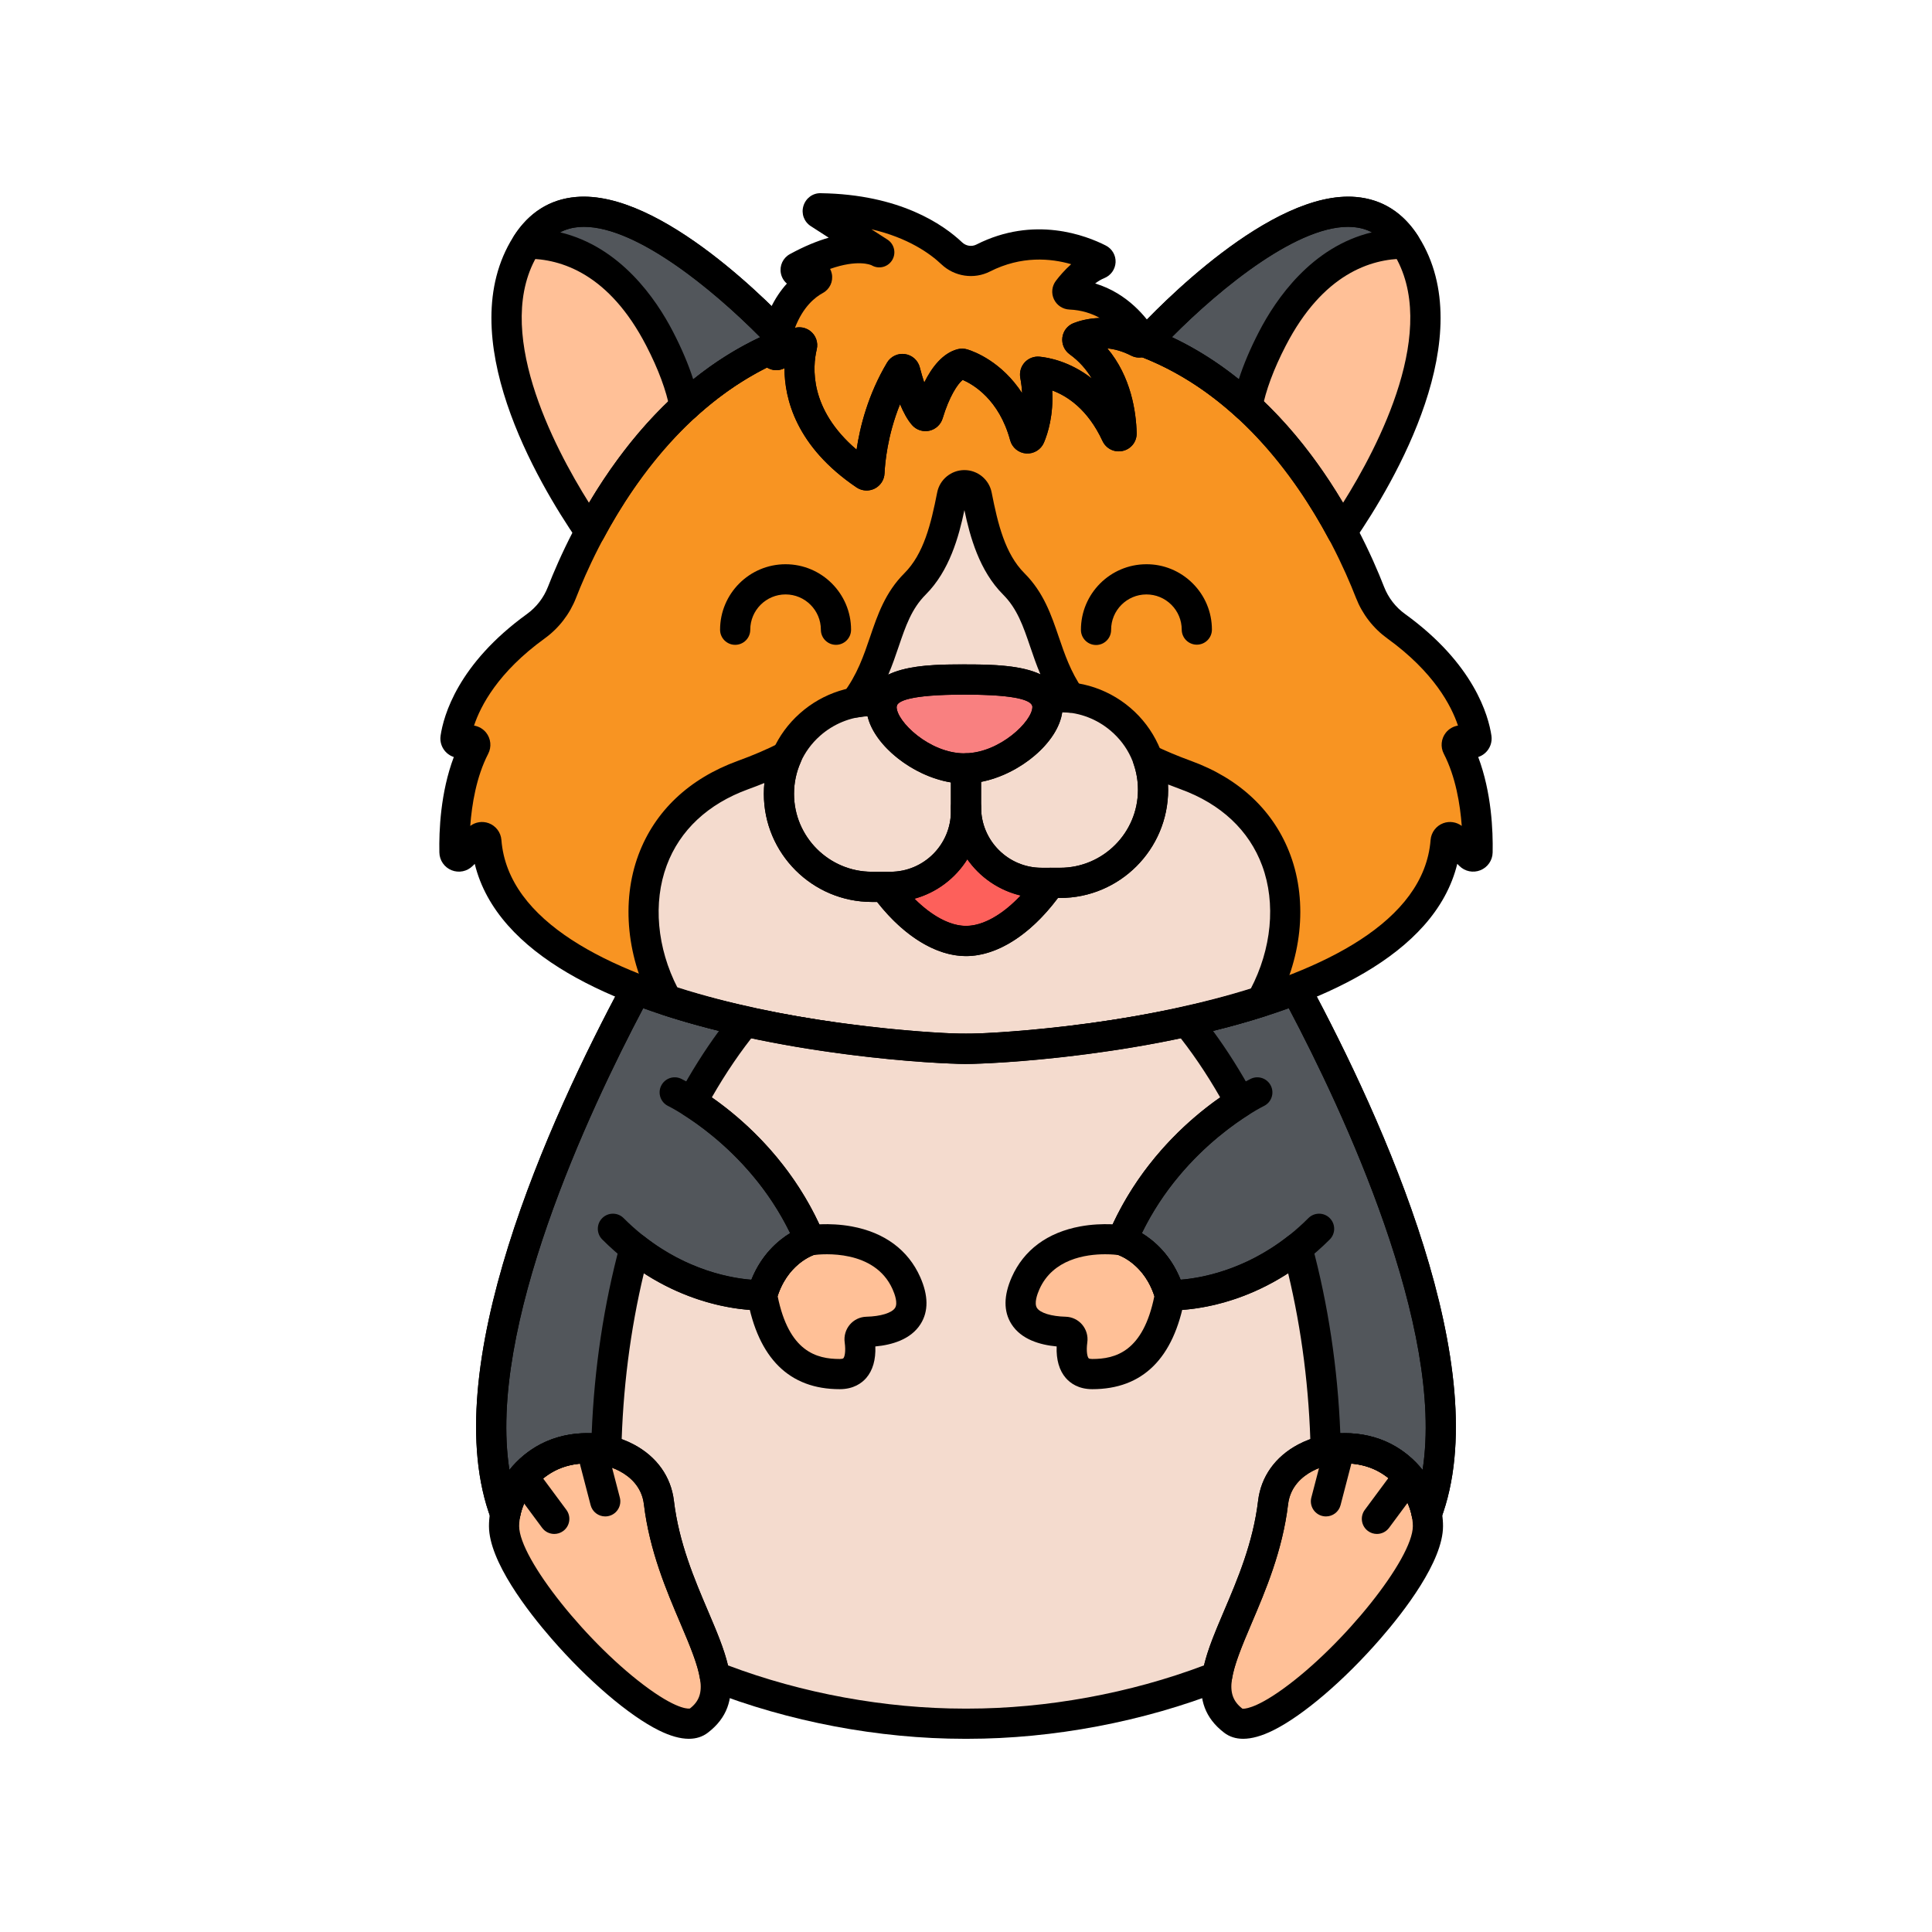 <svg enable-background="new 0 0 512 512" height="100" viewBox="-32 -32 320 320" width="100" xmlns="http://www.w3.org/2000/svg"><path d="m190.282 56.09c5.718-8.324 20.233-32.177 10.595-47.506-11.082-17.627-39.521 12.282-43.084 16.147 16.372 6.307 26.718 20.575 32.489 31.359z" fill="#ffc097"/><path d="m98.213 24.737c-3.536-3.836-32.002-33.791-43.091-16.153-9.637 15.329 4.877 39.182 10.595 47.506 5.773-10.783 16.124-25.046 32.496-31.353z" fill="#ffc097"/><path d="m174.591 35.343c.583-3.086 1.851-6.784 4.147-11.226 6.857-13.272 15.999-15.782 21.983-15.767-11.19-17.11-39.381 12.535-42.926 16.38 6.524 2.514 12.093 6.291 16.796 10.613z" fill="#52565b"/><path d="m77.263 24.117c2.296 4.443 3.564 8.142 4.147 11.228 4.704-4.322 10.277-8.093 16.804-10.607-3.519-3.817-31.737-33.508-42.934-16.388 5.984-.015 15.125 2.495 21.983 15.767z" fill="#52565b"/><path d="m157.109 24.017c-1.521-2.418-5.243-6.963-11.862-7.242-.385-.016-.6-.443-.366-.75.878-1.154 2.772-3.348 5.095-4.279.377-.151.416-.662.055-.846-2.662-1.36-10.535-4.551-19.187-.161-1.712.869-3.806.541-5.2-.779-3.081-2.917-9.682-7.281-21.715-7.458-.475-.007-.667.606-.268.863l9.976 6.424s-4.153-2.674-13.604 2.496c-.404.221-.291.834.167.884l2.716.296c.453.049.582.654.181.871-2.181 1.18-5.884 4.277-6.978 11.949-.055.386.37.665.706.466l3.329-1.973c.357-.212.791.104.694.507-.781 3.261-1.852 13.083 10.426 21.382.304.205.722-.004.738-.37.107-2.44.79-9.784 5.06-16.949.212-.356.753-.275.856.126.48 1.873 1.587 5.668 3.027 7.292.238.269.683.157.787-.187.599-1.984 2.517-7.516 5.492-8.312.092-.025.186-.02.276.008 1.053.325 7.713 2.722 10.224 12.003.114.422.708.462.877.059.726-1.725 1.77-5.292.843-10.206-.058-.308.183-.591.496-.561 2.06.198 8.807 1.526 12.926 10.407.216.465.91.322.896-.191-.095-3.604-1.094-10.779-7.123-15.117-.304-.219-.267-.681.082-.818 1.522-.597 5.184-1.525 9.761.824.426.218.873-.25.617-.658z" fill="#f89422"/><path d="m209.359 91.696c-.288-.557.215-1.189.823-1.037l1.467.367c.503.126.979-.294.903-.807-.412-2.796-2.521-10.705-13.3-18.496-1.958-1.415-3.462-3.368-4.339-5.619-3.551-9.119-14.856-33.192-37.78-41.635-.109.213-.38.34-.645.204-4.578-2.348-8.239-1.421-9.761-.824-.349.137-.386.599-.082.818 6.028 4.339 7.027 11.513 7.123 15.117.014.513-.681.656-.896.191-4.119-8.881-10.866-10.209-12.926-10.407-.313-.03-.554.252-.496.56.927 4.914-.117 8.481-.843 10.206-.17.403-.763.363-.877-.059-2.51-9.282-9.171-11.678-10.224-12.003-.091-.028-.184-.033-.276-.008-2.975.796-4.893 6.328-5.492 8.312-.104.344-.549.455-.787.187-1.44-1.624-2.547-5.419-3.027-7.292-.103-.401-.644-.481-.856-.126-4.271 7.165-4.953 14.509-5.06 16.949-.016.366-.434.576-.738.37-12.278-8.299-11.207-18.121-10.426-21.382.097-.404-.338-.719-.694-.508l-3.329 1.973c-.336.199-.761-.08-.706-.466.036-.255.083-.491.125-.736-21.161 9.242-31.743 31.797-35.155 40.559-.879 2.256-2.39 4.21-4.351 5.628-10.767 7.789-12.874 15.692-13.286 18.487-.076.513.4.932.903.807l1.467-.367c.608-.152 1.111.48.823 1.037-3.208 6.217-3.439 14.074-3.368 17.459.014.646.793.958 1.249.501l2.795-2.795c.44-.44 1.19-.163 1.239.457 2.434 31.174 74.636 34.51 79.443 34.389 4.808.12 77.009-3.216 79.443-34.389.048-.62.799-.897 1.239-.457l2.795 2.795c.457.457 1.236.144 1.249-.501.073-3.384-.158-11.242-3.366-17.459z" fill="#f89422"/><path d="m164.405 96.373c-2.342-.852-4.414-1.732-6.277-2.632.551 1.579.854 3.287.854 5.088 0 8.506-6.896 15.402-15.402 15.402h-1.628c-3.849 5.521-8.962 9.626-13.952 9.626-4.79 0-9.695-3.781-13.484-8.967h-2.097c-8.506 0-15.402-6.896-15.402-15.402 0-2.251.483-4.353 1.323-6.243-2.108 1.074-4.503 2.12-7.273 3.128-17.453 6.347-19.993 24.023-12.557 37.34 21.343 6.976 46.707 8.064 49.49 7.995 2.755.069 27.634-1 48.839-7.787 7.58-13.34 5.111-31.168-12.434-37.548z" fill="#f4dbce"/><path d="m141.151 83.641c.222.424.345.904.345 1.452 0 4.168-6.874 10.03-13.497 10.173v6.449c0 6.913 5.604 12.517 12.517 12.517h3.064c8.506 0 15.402-6.896 15.402-15.402.001-9.662-8.695-16.677-17.831-15.189z" fill="#f4dbce"/><path d="m127.753 95.279c-6.698 0-13.744-5.967-13.744-10.187 0-.323.054-.616.134-.895-8.872-1.024-17.125 5.878-17.125 15.291 0 8.506 6.896 15.402 15.402 15.402h3.064c6.913 0 12.517-5.604 12.517-12.517v-7.108c-.083.003-.166.014-.248.014z" fill="#f4dbce"/><path d="m141.497 85.093c0 4.219-7.046 10.187-13.744 10.187s-13.744-5.967-13.744-10.187 7.046-4.545 13.744-4.545 13.744.326 13.744 4.545z" fill="#f98080"/><path d="m140.517 114.232c-6.913 0-12.517-5.604-12.517-12.517v.659c0 6.913-5.604 12.517-12.517 12.517h-.967c3.789 5.186 8.693 8.967 13.484 8.967 4.99 0 10.103-4.106 13.952-9.626z" fill="#fd605b"/><path d="m178.864 216.871c.949-7.96 11.26-11.158 18.386-7.485 3.947 2.035 6.385 5.746 7.061 9.363 9.056-23.989-10.221-65.56-21.672-86.871-22.185 8.625-51.628 9.906-54.639 9.831-3.011.075-32.454-1.206-54.639-9.831-11.452 21.311-30.728 62.882-21.672 86.871.677-3.617 3.114-7.328 7.061-9.362 7.126-3.673 17.436-.476 18.386 7.485 1.482 12.43 8.216 21.981 9.267 28.809 20.26 7.977 38.322 7.82 41.597 7.82s21.338.157 41.597-7.82c1.051-6.829 7.785-16.38 9.267-28.81z" fill="#f4dbce"/><path d="m182.639 131.878c-5.739 2.231-11.962 3.967-18.088 5.319 3.239 3.964 6.201 8.456 8.857 13.372-4.729 2.991-14.225 10.241-19.562 22.866 0 0 5.845 1.725 7.928 9.081 0 0 10.532.525 21.103-7.791 2.792 10.356 4.457 21.648 4.706 33.514 3.171-.707 6.694-.386 9.667 1.147 3.947 2.034 6.385 5.745 7.061 9.363 9.056-23.99-10.221-65.56-21.672-86.871z" fill="#52565b"/><path d="m82.592 150.568c2.656-4.915 5.619-9.407 8.857-13.372-6.127-1.352-12.35-3.088-18.088-5.319-11.452 21.311-30.728 62.882-21.672 86.871.677-3.617 3.114-7.328 7.061-9.362 2.973-1.533 6.496-1.854 9.667-1.147.249-11.866 1.914-23.158 4.706-33.514 10.571 8.317 21.103 7.791 21.103 7.791 2.083-7.357 7.928-9.081 7.928-9.081-5.337-12.625-14.833-19.875-19.562-22.867z" fill="#52565b"/><g fill="#ffc097"><path d="m197.25 209.386c-7.126-3.673-17.436-.476-18.386 7.485-2.121 17.788-15.014 29.689-6.584 36.135 5.816 4.447 32.231-22.314 32.231-32.231 0-4.182-2.569-8.97-7.261-11.389z"/><path d="m58.75 209.386c7.126-3.673 17.436-.476 18.386 7.485 2.121 17.788 15.014 29.689 6.584 36.135-5.816 4.447-32.231-22.314-32.231-32.231 0-4.182 2.569-8.97 7.261-11.389z"/><path d="m153.846 173.435s-11.958-1.939-15.974 7.097c-3.129 7.039 3.492 7.985 6.571 8.06.735.018 1.275.68 1.174 1.408-.287 2.056-.262 5.592 3.299 5.592 5.02 0 10.85-2.031 12.858-13.075-2.083-7.358-7.928-9.082-7.928-9.082z"/><path d="m102.154 173.435s11.958-1.939 15.974 7.097c3.129 7.039-3.492 7.985-6.571 8.06-.735.018-1.275.68-1.174 1.408.287 2.056.262 5.592-3.299 5.592-5.02 0-10.85-2.031-12.858-13.075 2.083-7.358 7.928-9.082 7.928-9.082z"/></g><path d="m114.143 84.198c-.001 0-.001 0 0 0 .956-3.365 7.425-3.65 13.61-3.65 5.828 0 11.915.249 13.399 3.093 1.388-.226 2.762-.234 4.101-.088-4.738-6.832-4.241-13.739-9.338-18.837-3.89-3.89-5.159-9.789-6.12-14.668-.194-.984-1.055-1.688-2.058-1.688s-1.864.704-2.058 1.688c-.961 4.879-2.23 10.778-6.12 14.668-5.299 5.299-4.546 12.554-9.921 19.648 1.457-.269 2.97-.343 4.505-.166z" fill="#f4dbce"/><path d="m143.581 116.731h-3.064c-8.28 0-15.017-6.736-15.017-15.017v-6.449c0-1.359 1.086-2.47 2.446-2.5 5.708-.124 11.051-5.352 11.051-7.674 0-.155-.031-.236-.062-.294-.372-.711-.379-1.559-.02-2.276.359-.718 1.041-1.22 1.834-1.349 5.164-.844 10.436.635 14.455 4.054 3.989 3.393 6.277 8.35 6.277 13.602.001 9.873-8.029 17.903-17.9 17.903zm-13.081-19.23v4.214c0 5.523 4.493 10.017 10.017 10.017h3.064c7.114 0 12.901-5.788 12.901-12.902 0-3.838-1.604-7.316-4.517-9.793-2.28-1.938-5.112-3.013-8.026-3.089-.662 5.012-6.97 10.317-13.439 11.553z"/><path d="m115.483 117.391h-3.064c-9.872 0-17.902-8.031-17.902-17.902 0-5.168 2.118-9.902 5.963-13.329 3.823-3.408 8.907-5.029 13.949-4.445.729.084 1.383.483 1.791 1.093.408.609.527 1.367.328 2.072-.035.124-.039.182-.039.214 0 2.395 5.406 7.657 11.195 7.687.095-.007.174-.011.252-.013.657-.018 1.318.246 1.796.716.479.47.748 1.112.748 1.783v7.108c0 8.279-6.736 15.016-15.017 15.016zm-3.793-30.773c-2.886.163-5.674 1.305-7.884 3.274-2.766 2.465-4.29 5.874-4.29 9.597 0 7.114 5.788 12.902 12.902 12.902h3.064c5.523 0 10.017-4.494 10.017-10.017v-4.782c-6.295-1.023-12.664-6.06-13.809-10.974z"/><path d="m127.753 97.779c-7.591 0-16.244-6.758-16.244-12.687 0-7.044 10.168-7.044 16.244-7.044 6.075 0 16.244 0 16.244 7.044 0 5.929-8.653 12.687-16.244 12.687zm0-14.731c-9.293 0-11.244 1.112-11.244 2.044 0 2.401 5.436 7.687 11.244 7.687s11.244-5.285 11.244-7.687c0-.932-1.951-2.044-11.244-2.044z"/><path d="m149.537 74.831c-1.377 0-2.495-1.114-2.5-2.492-.019-5.981 4.832-10.863 10.813-10.882 2.872-.023 5.626 1.11 7.681 3.153 2.055 2.042 3.192 4.763 3.201 7.66.004 1.38-1.111 2.503-2.492 2.508-.003 0-.005 0-.008 0-1.377 0-2.496-1.114-2.5-2.492-.005-1.562-.618-3.028-1.726-4.129-1.104-1.096-2.566-1.699-4.121-1.699-.007 0-.013 0-.02 0-3.225.011-5.84 2.642-5.829 5.867.004 1.38-1.111 2.503-2.492 2.508-.002-.002-.004-.002-.007-.002z"/><path d="m106.463 74.804c-1.381 0-2.5-1.119-2.5-2.5 0-3.225-2.623-5.848-5.848-5.848s-5.848 2.623-5.848 5.848c0 1.381-1.119 2.5-2.5 2.5s-2.5-1.119-2.5-2.5c0-5.981 4.866-10.848 10.848-10.848 5.981 0 10.848 4.866 10.848 10.848 0 1.381-1.119 2.5-2.5 2.5z"/><path d="m173.905 255.999c-1.216 0-2.266-.335-3.144-1.007-6.504-4.974-3.369-12.322-.051-20.103 2.269-5.32 4.841-11.35 5.671-18.314.476-3.992 2.833-7.303 6.637-9.323 4.653-2.47 10.688-2.505 15.377-.088 5.153 2.657 8.615 8.127 8.615 13.611 0 5.838-6.481 14.173-10.345 18.621-6.021 6.933-12.844 12.763-17.804 15.214-1.871.925-3.528 1.389-4.956 1.389zm-.1-4.981c.131.001 1.872.189 6.66-3.252 10.068-7.235 21.546-21.613 21.546-26.99 0-3.047-1.826-7.063-5.906-9.167-3.227-1.663-7.542-1.639-10.741.06-1.637.869-3.662 2.529-4.017 5.499-.915 7.676-3.755 14.334-6.037 19.684-3.576 8.386-4.634 11.78-1.512 14.169-.001-.003.001-.003.007-.003z"/><path d="m82.095 255.999c-1.428 0-3.084-.463-4.957-1.389-4.96-2.451-11.782-8.281-17.804-15.214-3.863-4.448-10.345-12.783-10.345-18.621 0-5.484 3.462-10.955 8.616-13.611 4.689-2.416 10.724-2.382 15.376.088 3.804 2.02 6.162 5.33 6.638 9.322.831 6.965 3.402 12.995 5.671 18.315 3.318 7.78 6.453 15.129-.051 20.103-.878.671-1.928 1.007-3.144 1.007zm-22.199-44.391c-4.08 2.104-5.907 6.12-5.907 9.167 0 5.376 11.478 19.754 21.546 26.99 5.056 3.634 6.719 3.221 6.734 3.216 3.056-2.349 1.999-5.744-1.578-14.13-2.282-5.35-5.122-12.008-6.037-19.684-.354-2.97-2.38-4.629-4.018-5.499-3.199-1.699-7.516-1.722-10.74-.06z"/><path d="m128.267 256c-.027 0-.055 0-.083 0h-.369c-.027 0-.056 0-.083 0-14.153 0-29.151-2.837-42.247-7.994-.828-.326-1.419-1.067-1.555-1.946-.384-2.497-1.711-5.609-3.247-9.213-2.279-5.349-5.116-12.006-6.032-19.681-.354-2.97-2.38-4.629-4.018-5.499-3.198-1.699-7.516-1.722-10.74-.06-2.954 1.523-5.157 4.435-5.75 7.601-.207 1.102-1.121 1.932-2.238 2.03-1.124.107-2.163-.559-2.559-1.607-9.327-24.71 9.661-66.328 21.809-88.937.597-1.112 1.929-1.606 3.108-1.147 21.311 8.285 50.305 9.736 53.671 9.662.042-.001.083-.001.125 0 3.371.068 32.358-1.377 53.67-9.662 1.179-.459 2.51.035 3.108 1.146 12.149 22.608 31.138 64.226 21.81 88.937-.396 1.049-1.436 1.714-2.559 1.607-1.117-.099-2.031-.928-2.237-2.03-.593-3.166-2.796-6.078-5.75-7.601-3.227-1.663-7.542-1.639-10.741.06-1.637.869-3.662 2.529-4.017 5.499-.915 7.675-3.752 14.332-6.031 19.681-1.536 3.604-2.862 6.716-3.247 9.213-.135.879-.728 1.62-1.555 1.946-13.091 5.157-28.091 7.995-42.243 7.995zm-.267-5h.188.079c13.086 0 26.925-2.535 39.146-7.156.642-2.713 1.891-5.644 3.302-8.957 2.268-5.319 4.836-11.348 5.667-18.312.476-3.992 2.833-7.303 6.637-9.323 4.653-2.47 10.688-2.505 15.377-.088 2.05 1.057 3.828 2.536 5.229 4.297 3.684-23.541-13.167-59.434-22.161-76.472-21.979 7.964-49.628 9.306-53.463 9.22-3.833.082-31.486-1.256-53.464-9.22-8.994 17.039-25.843 52.932-22.16 76.472 1.4-1.761 3.179-3.241 5.229-4.297 4.689-2.416 10.724-2.381 15.376.088 3.804 2.02 6.162 5.33 6.638 9.322.831 6.965 3.4 12.994 5.667 18.313 1.412 3.313 2.661 6.244 3.302 8.957 12.22 4.622 26.061 7.156 39.146 7.156h.079zm50.864-34.129h.01z"/><path d="m128 126.358c-5.211 0-10.862-3.642-15.502-9.992-.555-.76-.637-1.768-.21-2.607s1.288-1.368 2.229-1.368h.967c5.523 0 10.017-4.494 10.017-10.017v-.659c0-1.381 1.119-2.5 2.5-2.5s2.5 1.119 2.5 2.5c0 5.523 4.493 10.017 10.017 10.017h1.436c.932 0 1.785.518 2.217 1.343.431.826.366 1.822-.166 2.586-4.74 6.798-10.573 10.697-16.005 10.697zm-8.539-9.502c2.875 2.87 5.911 4.501 8.539 4.501 2.809 0 6.035-1.826 9.056-5.029-3.631-.859-6.755-3.041-8.837-6.005-1.975 3.153-5.087 5.524-8.758 6.533z"/><path d="m109.637 86.865c-.856 0-1.667-.441-2.127-1.188-.542-.878-.488-2 .135-2.822 2.332-3.078 3.42-6.278 4.472-9.373 1.23-3.62 2.502-7.362 5.674-10.533 3.219-3.219 4.408-8.167 5.436-13.383.421-2.146 2.318-3.705 4.51-3.705 2.191 0 4.089 1.559 4.511 3.706 1.027 5.215 2.216 10.163 5.435 13.382 3.172 3.171 4.445 6.915 5.678 10.535.971 2.852 1.975 5.8 3.947 8.646.558.805.595 1.861.094 2.703s-1.451 1.314-2.42 1.207c-1.193-.131-2.346-.107-3.427.07-1.063.171-2.12-.355-2.619-1.311-.605-1.161-4.367-1.749-11.182-1.749-9.297 0-11.011 1.148-11.206 1.833-.334 1.178-1.477 1.938-2.691 1.8-1.224-.14-2.491-.093-3.764.142-.153.026-.305.04-.456.04zm18.099-34.373c-.923 4.392-2.467 10.049-6.411 13.992-2.348 2.347-3.333 5.248-4.475 8.607-.503 1.479-1.036 3.046-1.723 4.659 3.465-1.702 8.721-1.702 12.625-1.702 4.879 0 9.496.165 12.573 1.646-.678-1.596-1.205-3.145-1.7-4.601-1.144-3.36-2.131-6.262-4.479-8.61-3.943-3.942-5.487-9.6-6.41-13.991z"/><path d="m127.714 144.211c-4.319 0-28.967-1.254-49.981-8.122-.597-.195-1.1-.609-1.406-1.158-4.514-8.083-5.479-17.554-2.583-25.333 2.701-7.253 8.396-12.64 16.469-15.576 2.565-.932 4.853-1.916 6.993-3.005.944-.48 2.087-.314 2.854.414.768.729.994 1.862.564 2.829-.735 1.654-1.108 3.414-1.108 5.228 0 7.114 5.788 12.902 12.902 12.902h2.097c.798 0 1.548.381 2.019 1.025 3.634 4.973 7.92 7.942 11.465 7.942 3.718 0 8.167-3.199 11.901-8.556.468-.67 1.233-1.07 2.051-1.07h1.629c7.114 0 12.901-5.788 12.901-12.902 0-1.47-.24-2.905-.715-4.266-.333-.955-.059-2.016.696-2.689.754-.673 1.841-.826 2.752-.385 1.864.901 3.897 1.753 6.044 2.534 8.108 2.949 13.813 8.364 16.498 15.661 2.887 7.843 1.86 17.366-2.745 25.472-.311.546-.814.955-1.412 1.146-21.425 6.857-46.307 7.961-49.601 7.907-.081.001-.176.002-.284.002zm-47.479-12.569c20.507 6.495 44.897 7.633 47.703 7.567.042-.001.083-.001.125 0 2.738.062 26.669-1.042 47.065-7.37 3.493-6.645 4.225-14.214 1.938-20.428-2.161-5.872-6.835-10.259-13.516-12.688-.708-.258-1.405-.523-2.091-.795.015.3.022.6.022.902 0 9.871-8.03 17.902-17.901 17.902h-.351c-4.592 6.135-10.091 9.626-15.23 9.626-4.924 0-10.241-3.251-14.726-8.967h-.854c-9.872 0-17.902-8.031-17.902-17.902 0-.604.03-1.204.089-1.798-.866.353-1.759.696-2.685 1.032-6.653 2.419-11.319 6.784-13.492 12.621-2.292 6.157-1.609 13.678 1.806 20.298z"/><path d="m190.282 58.59c-.046 0-.092-.001-.138-.004-.872-.048-1.654-.547-2.066-1.316-5.596-10.455-15.547-24.182-31.183-30.207-.773-.298-1.349-.959-1.536-1.765-.188-.806.035-1.653.597-2.262 3.657-3.969 22.61-23.703 36.718-22.406 4.336.399 7.809 2.627 10.32 6.623 10.295 16.374-4.02 40.598-10.651 50.252-.468.682-1.24 1.085-2.061 1.085zm-28.189-34.739c13.41 6.314 22.559 17.665 28.353 27.437 5.884-9.362 16.137-28.934 8.316-41.374-1.663-2.645-3.804-4.053-6.546-4.305-8.78-.809-22.077 10.109-30.123 18.242z"/><path d="m65.717 58.589c-.82 0-1.592-.403-2.06-1.084-6.632-9.654-20.946-33.877-10.651-50.252 2.513-3.996 5.985-6.224 10.321-6.623 14.108-1.298 33.066 18.443 36.726 22.413.561.609.784 1.456.596 2.262-.188.807-.763 1.467-1.536 1.765-15.643 6.026-25.596 19.749-31.19 30.199-.412.77-1.195 1.269-2.066 1.316-.048.003-.094.004-.14.004zm-.989-53.023c-.32 0-.634.014-.943.042-2.742.252-4.883 1.661-6.546 4.305-7.821 12.441 2.433 32.012 8.317 41.374 5.793-9.768 14.943-21.115 28.359-27.43-7.766-7.849-20.421-18.291-29.187-18.291z"/><path d="m204.312 221.249c-.073 0-.146-.003-.221-.01-1.117-.099-2.031-.928-2.237-2.03-.593-3.166-2.796-6.078-5.75-7.601-2.33-1.201-5.237-1.539-7.978-.929-.73.165-1.497-.01-2.087-.473-.59-.462-.94-1.165-.956-1.915-.212-10.095-1.465-19.97-3.728-29.407-10.066 6.523-19.281 6.149-19.707 6.129-1.07-.054-1.988-.784-2.28-1.816-1.655-5.846-6.067-7.313-6.255-7.373-.67-.213-1.231-.703-1.525-1.341-.294-.639-.318-1.375-.045-2.023 4.902-11.598 13.078-18.861 18.559-22.694-2.309-4.036-4.821-7.724-7.488-10.989-.549-.672-.71-1.582-.425-2.402s.975-1.434 1.822-1.621c6.636-1.464 12.599-3.216 17.722-5.208 1.174-.459 2.509.035 3.107 1.146 12.149 22.608 31.138 64.226 21.81 88.937-.37.982-1.305 1.62-2.338 1.62zm-13.494-15.864c2.666 0 5.302.606 7.577 1.778 2.05 1.057 3.828 2.536 5.229 4.297 3.684-23.541-13.167-59.434-22.161-76.472-3.814 1.381-8.018 2.639-12.552 3.757 2.386 3.247 4.63 6.81 6.696 10.634.625 1.156.248 2.599-.863 3.301-4.498 2.845-12.511 9.051-17.617 19.571 2.019 1.232 4.752 3.564 6.415 7.707 3.179-.25 10.501-1.466 17.789-7.199.662-.52 1.539-.672 2.333-.408.797.264 1.408.911 1.627 1.722 2.701 10.019 4.281 20.545 4.707 31.331.273-.012.547-.019.82-.019z"/><path d="m51.687 221.249c-1.032 0-1.968-.638-2.338-1.617-9.327-24.71 9.661-66.328 21.809-88.937.598-1.112 1.93-1.604 3.108-1.147 5.123 1.991 11.085 3.743 17.721 5.208.848.187 1.538.801 1.823 1.621s.124 1.729-.425 2.402c-2.667 3.265-5.18 6.954-7.488 10.989 5.48 3.833 13.656 11.097 18.559 22.694.277.656.262 1.399-.043 2.043s-.869 1.127-1.552 1.329c-.162.052-4.574 1.519-6.229 7.365-.292 1.032-1.209 1.762-2.281 1.816-.426.021-9.645.391-19.707-6.129-2.263 9.439-3.516 19.314-3.727 29.407-.016.75-.367 1.452-.956 1.915s-1.355.638-2.087.473c-2.74-.609-5.648-.272-7.978.929-2.954 1.523-5.157 4.435-5.75 7.601-.207 1.102-1.121 1.932-2.238 2.03-.074.005-.148.008-.221.008zm22.85-86.26c-8.994 17.039-25.844 52.933-22.161 76.472 1.4-1.761 3.179-3.241 5.229-4.297 2.507-1.293 5.455-1.899 8.397-1.759.425-10.784 2.006-21.31 4.708-31.331.218-.811.829-1.458 1.626-1.722.798-.265 1.673-.112 2.333.408 7.284 5.731 14.605 6.948 17.79 7.199 1.663-4.142 4.396-6.474 6.414-7.706-5.106-10.52-13.119-16.726-17.617-19.571-1.111-.703-1.488-2.145-.863-3.301 2.066-3.824 4.311-7.387 6.696-10.634-4.535-1.12-8.737-2.377-12.552-3.758z"/><path d="m148.916 198.091c-2.294 0-3.65-1.005-4.384-1.848-1.086-1.247-1.601-3.038-1.515-5.23-2.742-.252-5.872-1.147-7.492-3.708-1.325-2.094-1.304-4.714.062-7.789 1.992-4.482 5.908-7.38 11.324-8.38 3.871-.716 7.193-.193 7.335-.169.104.017.206.04.308.07.292.086 7.194 2.214 9.625 10.798.104.367.123.753.055 1.128-1.826 10.038-6.979 15.128-15.318 15.128zm2.126-22.346c-3.19 0-8.654.783-10.886 5.802-.363.817-.898 2.305-.405 3.084.525.831 2.391 1.404 4.753 1.46 1.056.026 2.053.503 2.736 1.308.689.812 1.001 1.886.853 2.945-.209 1.501.012 2.387.211 2.616.084.097.371.131.612.131 3.829 0 8.431-1.202 10.287-10.438-1.604-4.897-5.166-6.483-5.943-6.776-.361-.047-1.165-.132-2.218-.132z"/><path d="m162.197 185.024c-.304 0-.491-.008-.549-.011-1.07-.054-1.987-.784-2.279-1.815-1.655-5.846-6.067-7.313-6.255-7.373-.67-.213-1.231-.703-1.525-1.341-.294-.639-.318-1.375-.045-2.023 7.585-17.942 22.976-25.467 23.628-25.778 1.243-.598 2.738-.069 3.334 1.177.595 1.245.069 2.736-1.175 3.333-.214.104-13.111 6.497-20.202 21.061 2.018 1.233 4.75 3.565 6.413 7.706 3.665-.29 12.85-1.868 21.17-10.201.976-.977 2.559-.979 3.536-.002.977.976.979 2.559.003 3.536-11.059 11.073-23.306 11.731-26.054 11.731z"/><path d="m107.084 198.091c-8.339 0-13.493-5.09-15.317-15.127-.068-.375-.05-.761.054-1.128 2.431-8.584 9.332-10.712 9.625-10.798.101-.03.204-.053.308-.07.139-.023 3.462-.546 7.335.169 5.416 1 9.332 3.897 11.324 8.38 1.366 3.074 1.388 5.695.062 7.789-1.62 2.56-4.749 3.456-7.492 3.708.086 2.192-.428 3.983-1.514 5.23-.734.841-2.091 1.847-4.385 1.847zm-10.287-15.438c1.855 9.236 6.458 10.438 10.287 10.438.241 0 .529-.034.613-.131.199-.229.419-1.114.21-2.616-.147-1.059.163-2.132.853-2.945.684-.805 1.681-1.281 2.735-1.307 2.363-.057 4.229-.63 4.754-1.461.493-.779-.043-2.267-.407-3.084-2.966-6.675-11.648-5.856-13.103-5.67-.776.293-4.338 1.878-5.942 6.776z"/><path d="m93.804 185.024c-2.748 0-14.995-.658-26.054-11.732-.976-.977-.975-2.56.002-3.536.979-.975 2.561-.974 3.536.002 8.377 8.39 17.513 9.937 21.168 10.209 1.662-4.147 4.396-6.481 6.416-7.715-7.112-14.608-20.068-20.996-20.204-21.062-1.242-.599-1.766-2.092-1.169-3.335s2.086-1.77 3.33-1.174c.651.312 16.043 7.836 23.628 25.778.277.656.262 1.399-.043 2.043s-.869 1.127-1.552 1.329c-.162.052-4.574 1.519-6.229 7.365-.292 1.031-1.208 1.762-2.279 1.815-.059.005-.247.013-.55.013z"/><path d="m196.06 222.07c-.518 0-1.039-.16-1.486-.491-1.109-.822-1.343-2.388-.521-3.497l5.142-6.939c.822-1.11 2.39-1.342 3.497-.521 1.109.822 1.343 2.388.521 3.497l-5.142 6.939c-.491.662-1.247 1.012-2.011 1.012z"/><path d="m187.622 219.169c-.209 0-.42-.026-.632-.081-1.336-.348-2.138-1.713-1.789-3.049l2.284-8.778c.347-1.337 1.711-2.137 3.049-1.79 1.336.348 2.138 1.713 1.789 3.049l-2.284 8.778c-.292 1.126-1.307 1.871-2.417 1.871z"/><path d="m59.805 222.07c-.765 0-1.521-.35-2.011-1.012l-5.141-6.939c-.822-1.109-.589-2.675.521-3.497 1.111-.822 2.675-.589 3.497.521l5.141 6.939c.822 1.109.589 2.675-.521 3.497-.448.331-.969.491-1.486.491z"/><path d="m68.243 219.169c-1.111 0-2.125-.746-2.418-1.871l-2.284-8.778c-.348-1.336.454-2.701 1.79-3.049 1.34-.344 2.701.454 3.049 1.79l2.284 8.778c.348 1.336-.454 2.701-1.79 3.049-.211.055-.423.081-.631.081z"/><path d="m111.534 49.243c-.584 0-1.165-.171-1.665-.509-10.006-6.764-11.932-14.674-11.935-19.746-.962.493-2.096.429-3.003-.178-.958-.64-1.452-1.744-1.29-2.882.762-5.342 2.709-8.776 4.691-10.958-.5-.422-.858-1.01-.993-1.69-.254-1.281.346-2.563 1.492-3.19 2.426-1.327 4.567-2.187 6.431-2.721l-2.957-1.904c-1.125-.723-1.622-2.07-1.235-3.35.388-1.284 1.553-2.165 2.893-2.114 13.081.192 20.274 5.184 23.398 8.143.639.606 1.584.753 2.35.365 9.568-4.854 18.191-1.501 21.456.165 1.03.526 1.662 1.611 1.609 2.764-.053 1.162-.787 2.194-1.871 2.629-.527.211-1.038.526-1.513.886 5.44 1.637 8.592 5.764 9.831 7.735.72 1.145.592 2.582-.319 3.576-.903.985-2.366 1.247-3.559.634-1.458-.748-2.79-1.086-3.936-1.194 3.953 4.71 4.766 10.556 4.856 14.016.038 1.418-.899 2.636-2.278 2.959-1.395.325-2.783-.353-3.385-1.651-2.445-5.271-5.876-7.455-8.327-8.359.232 4.05-.698 7.053-1.366 8.637-.492 1.166-1.683 1.888-2.935 1.803-1.264-.087-2.333-.965-2.66-2.185-1.831-6.768-6.135-9.257-7.866-10.005-.872.696-2.243 2.814-3.318 6.379-.312 1.031-1.158 1.814-2.21 2.045-1.042.229-2.133-.124-2.84-.921-.771-.869-1.439-2.116-2.005-3.477-2.116 5.21-2.5 9.892-2.569 11.459-.047 1.073-.674 2.04-1.635 2.523-.422.212-.88.316-1.337.316zm-11.141-27.036c.62 0 1.238.195 1.76.58.961.708 1.402 1.916 1.124 3.078-.693 2.896-1.267 9.908 6.599 16.612.552-3.731 1.877-9.095 5.046-14.412.615-1.031 1.784-1.588 2.971-1.416 1.191.172 2.154 1.035 2.454 2.199.229.896.479 1.745.735 2.517 1.291-2.599 3.079-4.868 5.503-5.517.544-.144 1.117-.133 1.658.034 1.119.345 5.659 2.02 9.053 7.24-.038-.787-.133-1.631-.303-2.531-.172-.922.101-1.879.729-2.566.623-.682 1.548-1.035 2.465-.946 1.433.137 5.01.766 8.641 3.607-.876-1.465-2.057-2.849-3.643-3.991-.892-.644-1.359-1.715-1.223-2.798.136-1.071.846-1.981 1.852-2.376.838-.328 2.365-.796 4.359-.852-1.388-.767-3.056-1.314-5.032-1.398-1.115-.046-2.104-.701-2.576-1.708-.471-1.001-.346-2.171.326-3.053.556-.731 1.423-1.765 2.528-2.751-3.36-.972-8.233-1.436-13.446 1.208-2.644 1.342-5.879.862-8.05-1.194-1.859-1.761-5.494-4.389-11.593-5.8l2.655 1.709c.001.001.002.001.003.002 1.161.748 1.496 2.295.749 3.456-.73 1.134-2.222 1.48-3.374.799-.166-.078-2.312-1.005-6.873.6.133.252.231.527.289.819.251 1.278-.35 2.553-1.494 3.173-1.279.692-3.279 2.278-4.61 5.763.236-.058.477-.087.718-.087zm39.749 17.407c.001.002.001.005.002.008-.001-.002-.001-.005-.002-.008zm-.434-7.557h.003c-.001 0-.002 0-.003 0zm15.282-6.712c.001.001.002.003.003.005 0-.002-.003-.003-.003-.005z"/><path d="m128.047 144.208c-.022 0-.072 0-.095 0-.007 0-.012 0-.015 0v-.001c-3.442-.068-73.833-2.58-81.304-33.125l-.343.342c-.918.918-2.288 1.199-3.491.715-1.203-.483-1.998-1.634-2.025-2.931-.075-3.573.178-9.947 2.39-15.82-.425-.139-.822-.367-1.165-.677-.798-.724-1.182-1.792-1.024-2.856.487-3.301 2.854-11.872 14.295-20.147 1.576-1.14 2.782-2.699 3.487-4.51 3.669-9.423 14.57-32.372 36.484-41.943.753-.329 1.614-.265 2.305.158l1.331-.789c1.028-.611 2.315-.547 3.277.162.961.708 1.402 1.916 1.124 3.078-.693 2.896-1.267 9.908 6.599 16.612.552-3.731 1.877-9.095 5.046-14.412.615-1.031 1.784-1.588 2.971-1.416 1.191.172 2.154 1.035 2.454 2.199.229.896.479 1.745.735 2.517 1.291-2.599 3.079-4.868 5.503-5.517.544-.144 1.117-.133 1.658.034 1.119.345 5.659 2.02 9.053 7.24-.038-.787-.133-1.632-.303-2.531-.172-.922.101-1.879.729-2.566.623-.682 1.548-1.035 2.465-.946 1.433.137 5.01.766 8.641 3.607-.876-1.465-2.057-2.849-3.643-3.991-.892-.644-1.359-1.715-1.223-2.798.136-1.071.846-1.981 1.852-2.376 1.608-.631 5.765-1.78 10.89.485.42-.075.865-.041 1.294.117 23.676 8.72 35.333 33.028 39.245 43.074.706 1.812 1.907 3.368 3.474 4.5 11.449 8.275 13.821 16.853 14.31 20.156.156 1.067-.228 2.135-1.025 2.857-.343.31-.74.538-1.165.677 2.212 5.874 2.465 12.247 2.39 15.82-.027 1.297-.822 2.448-2.026 2.931-1.205.484-2.573.202-3.49-.716l-.342-.342c-7.471 30.542-77.854 33.057-81.305 33.125v.001c-.006.003-.011.003-.018.003zm-.047-5c.021 0 .042 0 .062.001 9.232.211 74.765-4.886 76.889-32.085.099-1.254.923-2.343 2.101-2.777 1.036-.382 2.192-.201 3.06.453-.257-3.529-.999-8.13-2.975-11.958 0 0 0-.001-.001-.001-.579-1.124-.446-2.49.338-3.48.508-.642 1.231-1.053 2.012-1.181-1.095-3.293-4.002-8.868-11.698-14.43-2.348-1.698-4.146-4.028-5.202-6.738-3.613-9.276-14.228-31.509-35.358-39.832-.617.11-1.276.027-1.878-.282-1.459-.749-2.792-1.086-3.937-1.195 3.952 4.711 4.765 10.556 4.855 14.016.038 1.418-.899 2.636-2.278 2.959-1.395.325-2.783-.353-3.385-1.651-2.445-5.271-5.876-7.455-8.327-8.359.232 4.05-.698 7.053-1.366 8.637-.492 1.166-1.683 1.888-2.935 1.803-1.264-.087-2.333-.964-2.66-2.185-1.831-6.768-6.135-9.257-7.866-10.005-.872.696-2.243 2.814-3.318 6.379-.312 1.031-1.158 1.814-2.21 2.045-1.045.229-2.133-.124-2.841-.921-.771-.869-1.439-2.116-2.005-3.477-2.116 5.21-2.5 9.892-2.569 11.459-.047 1.072-.673 2.039-1.634 2.522s-2.11.411-3-.19c-10.01-6.765-11.937-14.675-11.94-19.747-.929.477-2.017.433-2.906-.115-18.731 9.368-28.298 29.627-31.612 38.139-1.055 2.709-2.859 5.042-5.216 6.747-7.687 5.56-10.591 11.13-11.685 14.421.781.128 1.504.54 2.012 1.181.784.991.917 2.357.336 3.481-1.975 3.827-2.717 8.428-2.975 11.957.868-.653 2.026-.834 3.061-.452 1.178.435 2.002 1.524 2.1 2.777 2.124 27.199 67.636 32.322 76.888 32.085.021 0 .042-.001.063-.001zm83.581-48.657c0 .001.001.003.002.004-.001-.001-.002-.002-.002-.004zm-71.439-50.937c.001.002.001.005.002.008-.001-.002-.001-.005-.002-.008zm14.771-16.293c-.001.001-.001.002-.002.004.001-.002.001-.003.002-.004z"/><path d="m174.591 37.843c-.617 0-1.224-.229-1.691-.659-4.915-4.518-10.3-7.923-16.005-10.121-.772-.298-1.348-.959-1.535-1.765-.188-.807.035-1.654.597-2.262 3.64-3.947 22.522-23.582 36.582-22.41 4.292.356 7.748 2.494 10.273 6.355.504.77.544 1.753.105 2.561-.438.806-1.28 1.308-2.197 1.308-.019.001-.036 0-.054 0-5.604 0-13.556 2.509-19.708 14.415-2.007 3.885-3.323 7.432-3.91 10.543-.169.893-.808 1.623-1.67 1.909-.258.085-.524.126-.787.126zm-12.498-13.991c3.868 1.823 7.578 4.159 11.086 6.979.797-2.476 1.913-5.106 3.338-7.863 2.825-5.469 8.738-14.097 18.71-16.487-.938-.49-1.968-.779-3.102-.873-8.77-.719-22.021 10.147-30.032 18.244z"/><path d="m81.409 37.845c-.264 0-.529-.042-.787-.127-.862-.286-1.5-1.017-1.669-1.909-.587-3.11-1.903-6.658-3.912-10.544-6.151-11.906-14.102-14.415-19.707-14.415-.018 0-.037 0-.054 0-.917 0-1.76-.502-2.197-1.308-.438-.808-.398-1.791.105-2.56 2.525-3.862 5.982-6 10.274-6.356 14.078-1.175 32.951 18.469 36.59 22.417.561.609.784 1.456.596 2.262-.188.807-.763 1.467-1.536 1.765-5.714 2.201-11.102 5.604-16.011 10.115-.468.431-1.075.66-1.692.66zm-1.925-14.876c1.425 2.758 2.541 5.389 3.338 7.865 3.507-2.818 7.218-5.152 11.092-6.976-8.013-8.099-21.26-18.973-30.04-18.25-1.133.094-2.164.383-3.102.874 9.974 2.389 15.886 11.018 18.712 16.487z"/></svg>